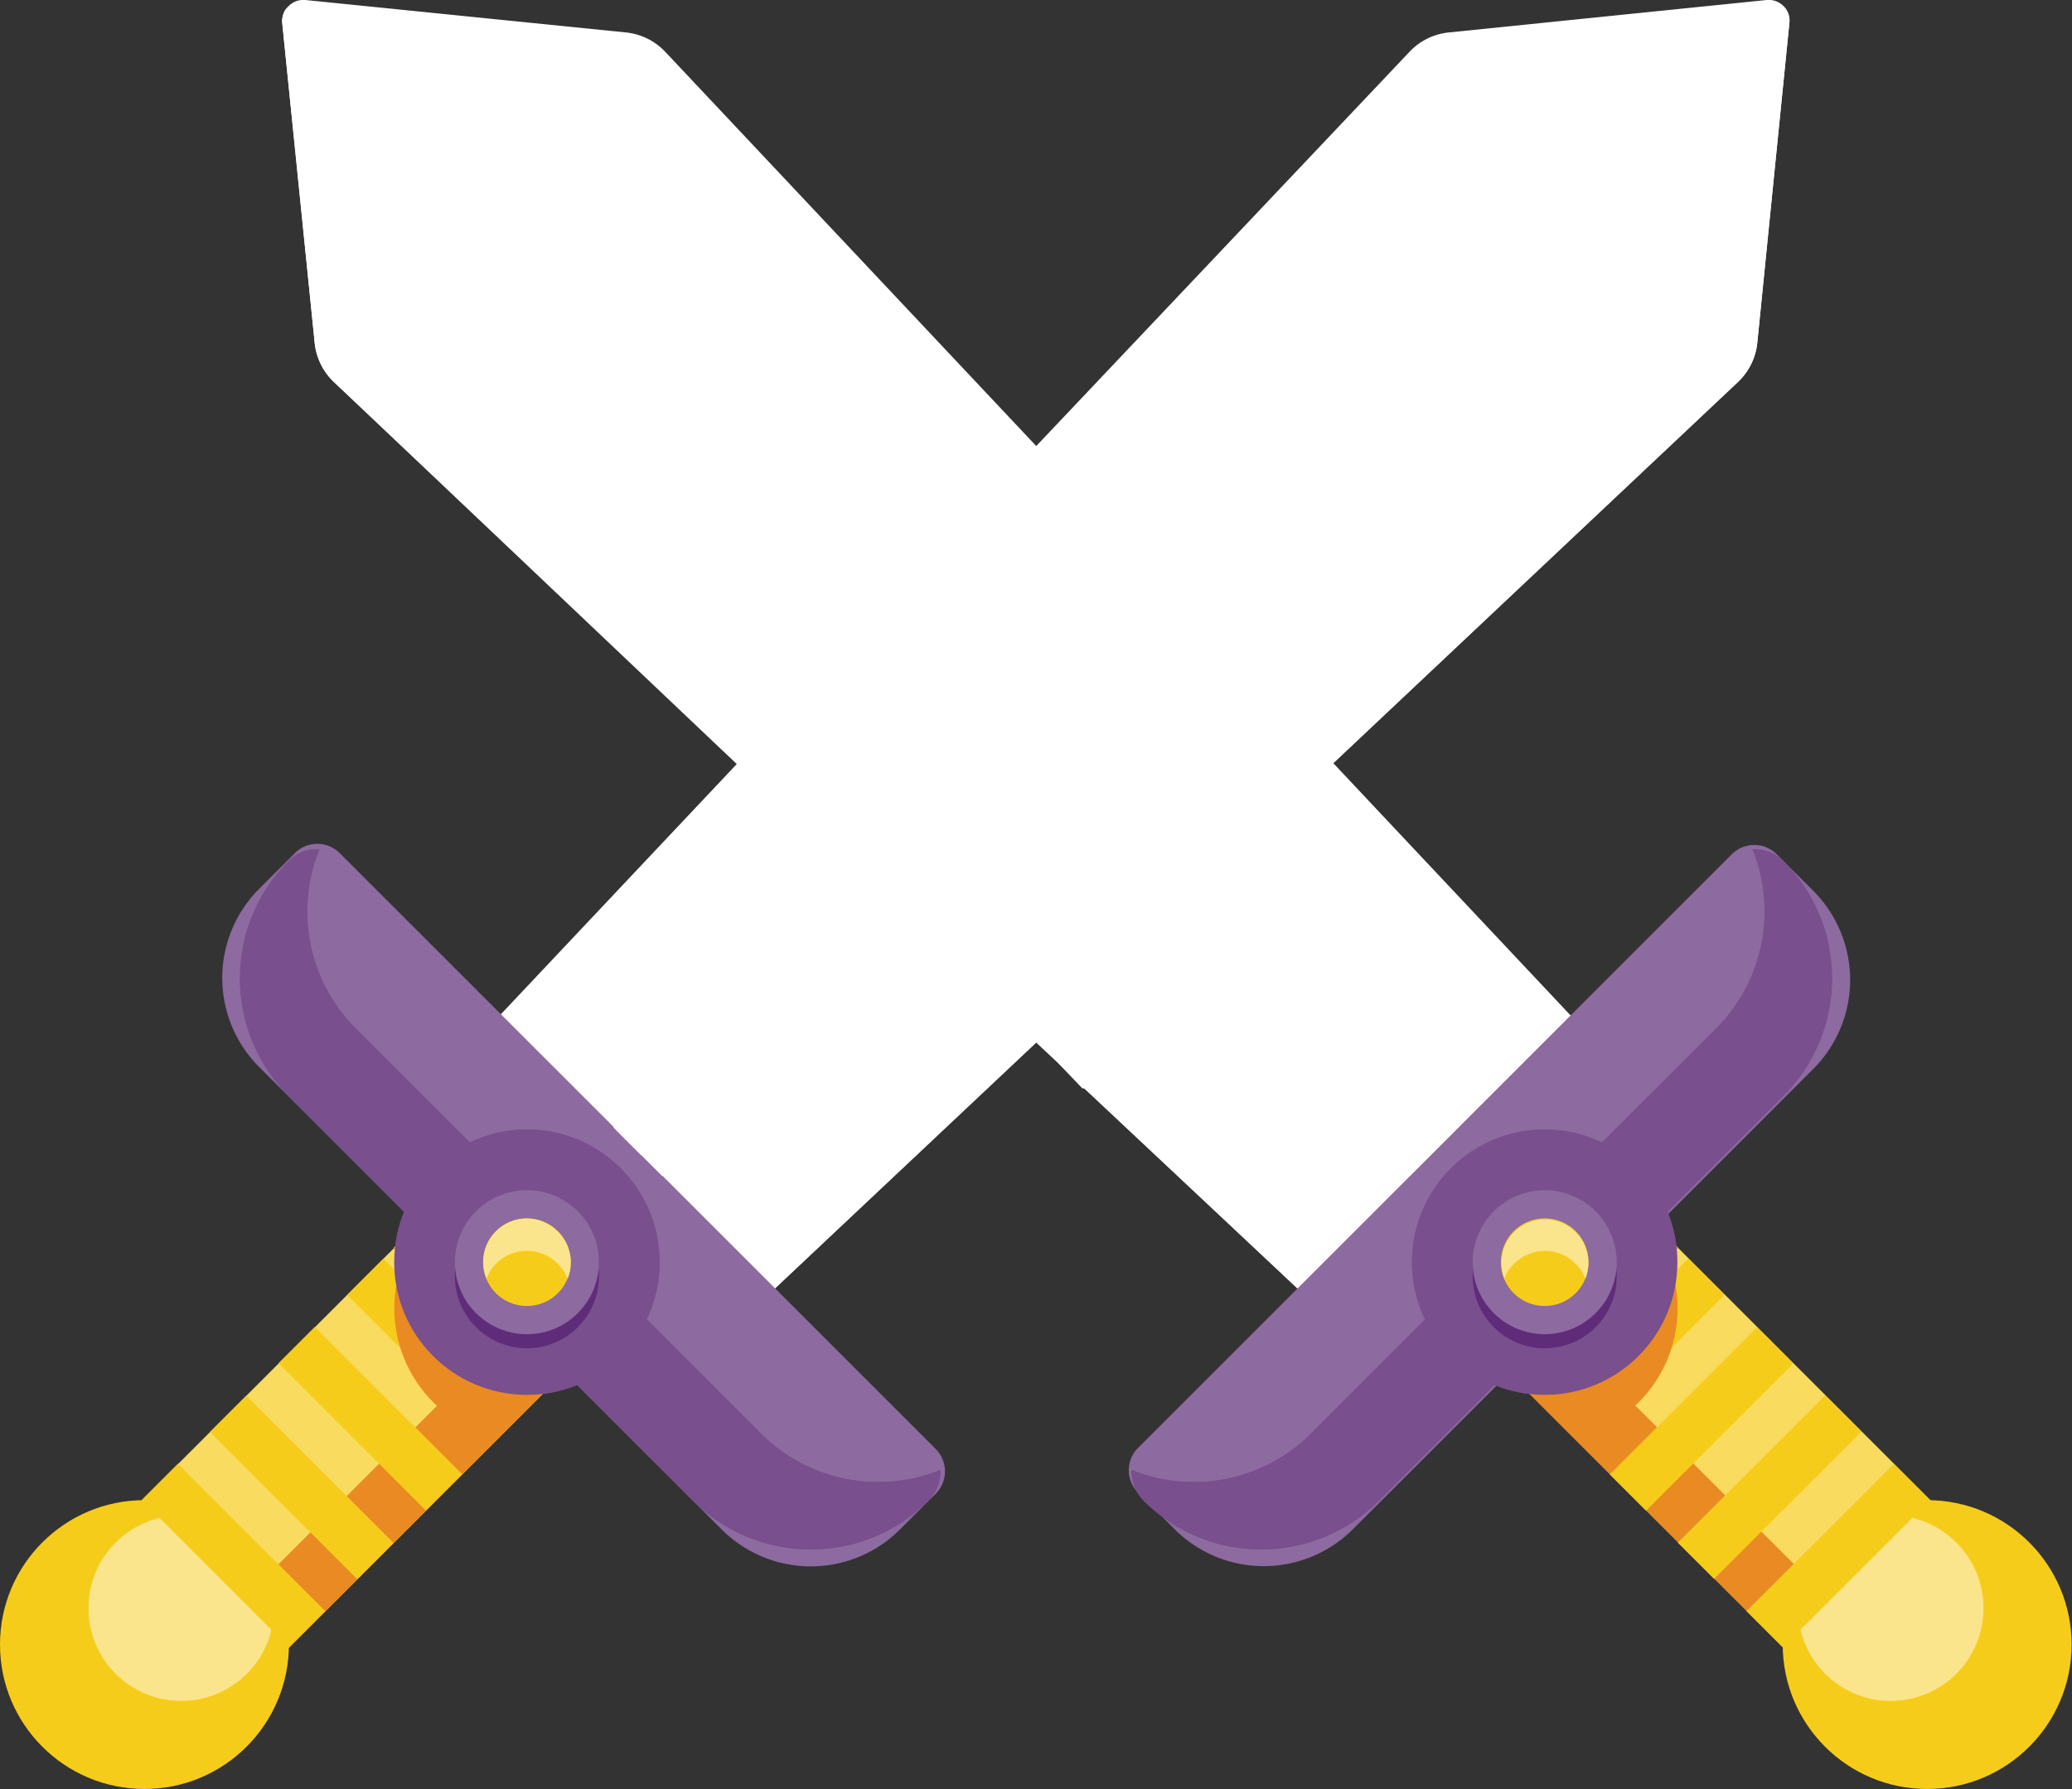 <svg xmlns="http://www.w3.org/2000/svg" viewBox="0 0 52.93 45.72"><rect x="0" y="0" width="52.93" height="45.72" fill="#333333" stroke="none"/><defs><style>.cls-1{fill:#fff;}.cls-2{fill:#8d6a9f;}.cls-3{fill:#794f8d;}.cls-4{fill:#f9db60;}.cls-5{fill:#ea8a23;}.cls-6{fill:#f6cc1b;}.cls-7{fill:#fae58d;}.cls-8{fill:#5f2c79;}</style></defs><g id="Layer_2" data-name="Layer 2"><g id="text_and_icons" data-name="text and icons"><path class="cls-1" d="M40.58,26.4l-1.32,1.32-1.79,1.79h0l-.38.38-.37.36-1.79,1.79-1.32,1.32-.47-.45L27.7,27.81l-.05,0L27,27.13l-7-6.55-.05,0-.72-.67L8.54,9.77a1.6,1.6,0,0,1-.5-1L7.21.59A.56.56,0,0,1,7.29.25L7.35.18A.53.53,0,0,1,7.8,0L16,.83a1.6,1.6,0,0,1,1,.5l9.86,10.48.68.71,0,.05,7,7.44.62.66,0,0,4.9,5.21Z"/><path class="cls-1" d="M36.62,29.44,34.46,31.6l-1.32,1.32L27.7,27.81,27,27.13l-7-6.55-.77-.72L8.54,9.77a1.6,1.6,0,0,1-.5-1L7.21.59A.56.56,0,0,1,7.29.25L7.35.18,10,2.78l8,8,.33.34,5.48,5.48,7.68,7.68Z"/><path class="cls-1" d="M39.26,27.72l-4.33,4.33L10.77,8.8a1.55,1.55,0,0,1-.48-1L9.82,3.19a.54.54,0,0,1,.58-.58L15,3.07a1.57,1.57,0,0,1,1,.49Z"/><path class="cls-1" d="M37.09,29.9l-2.16,2.15L10.77,8.8a1.55,1.55,0,0,1-.48-1L9.82,3.19A.5.5,0,0,1,10,2.75Z"/><path class="cls-2" d="M27.76,28.65h21.5a.81.81,0,0,1,.81.81v1.29A3.22,3.22,0,0,1,46.85,34H30.18A3.22,3.22,0,0,1,27,30.74V29.45A.81.81,0,0,1,27.76,28.65Z" transform="translate(-10.85 36.4) rotate(-45)"/><path class="cls-3" d="M44.77,21.7a4.24,4.24,0,0,1-.94,4.59L33.5,36.62a4.24,4.24,0,0,1-4.59.94,1.06,1.06,0,0,0,.31.79h0a4.25,4.25,0,0,0,6,0L45.56,28a4.25,4.25,0,0,0,0-6h0A1.06,1.06,0,0,0,44.77,21.7Z"/><circle class="cls-3" cx="39.46" cy="32.25" r="3.39"/><path class="cls-3" d="M44.77,21.7a4.24,4.24,0,0,1-.94,4.59L33.5,36.62a4.24,4.24,0,0,1-4.59.94,1.06,1.06,0,0,0,.31.79h0a4.25,4.25,0,0,0,6,0L45.56,28a4.25,4.25,0,0,0,0-6h0A1.06,1.06,0,0,0,44.77,21.7Z"/><rect class="cls-4" x="41.33" y="31.63" width="5.32" height="10.29" transform="translate(-13.12 41.87) rotate(-45)"/><rect class="cls-5" x="41.86" y="32.91" width="1.7" height="10.29" transform="translate(-14.4 41.34) rotate(-45)"/><circle class="cls-6" cx="49.23" cy="42.02" r="3.69"/><circle class="cls-7" cx="48.3" cy="41.09" r="2.37"/><rect class="cls-6" x="44.3" y="39.09" width="5.32" height="1.31" transform="translate(-14.35 44.85) rotate(-45)"/><rect class="cls-6" x="42.55" y="37.34" width="5.32" height="1.31" transform="translate(-13.63 43.1) rotate(-45)"/><rect class="cls-6" x="40.8" y="35.6" width="5.32" height="1.31" transform="translate(-12.9 41.35) rotate(-45)"/><rect class="cls-6" x="40" y="33.46" width="4.21" height="1.31" transform="translate(-11.79 39.76) rotate(-45)"/><path class="cls-5" d="M42.23,31.26,38.47,35l1.74,1.74a3.43,3.43,0,0,0,1.65-.91,3.38,3.38,0,0,0,.74-3.68l.27-.27Z"/><circle class="cls-3" cx="39.46" cy="32.25" r="3.39"/><circle class="cls-8" cx="39.46" cy="32.61" r="1.84"/><circle class="cls-2" cx="39.46" cy="32.25" r="1.84"/><circle class="cls-6" cx="39.46" cy="32.25" r="1.12"/><path class="cls-7" d="M38.68,32.29a1.1,1.1,0,0,1,1.57,0,1,1,0,0,1,.25.38,1.11,1.11,0,1,0-2.07,0A.93.93,0,0,1,38.68,32.29Z"/><path class="cls-1" d="M27.09,6.9h.43a.67.67,0,0,1,.67.67V33.29a0,0,0,0,1,0,0H26.42a0,0,0,0,1,0,0V7.57a.67.67,0,0,1,.67-.67Z" transform="translate(-6.21 25.19) rotate(-45)"/><path class="cls-1" d="M18.51,11.48a.88.88,0,0,1-.21-.92.94.94,0,0,0-.33.2A.91.91,0,0,0,18,12l18,18,.54-.53Z"/><polygon class="cls-1" points="32.07 23.6 33.67 22.1 33.76 22.01 26.09 14.04 26.08 14.05 24.35 15.89 32.07 23.6"/><polygon class="cls-1" points="23.14 17.18 21.4 19.03 29.08 26.42 30.78 24.82 23.14 17.18"/><polygon class="cls-1" points="31.33 24.3 32.07 23.6 24.35 15.89 23.66 16.63 31.33 24.3"/><path class="cls-1" d="M12.35,26.4l3.11,3.11.74.75L18,32.05l1.32,1.32.48-.45,6.15-5.79,7.73-7.27L44.39,9.77a1.6,1.6,0,0,0,.5-1L45.71.59A.53.53,0,0,0,45.13,0L37,.83a1.6,1.6,0,0,0-1,.5L26.08,11.81,18.37,20l-5.58,5.92Z"/><path class="cls-1" d="M16.31,29.44,45.58.18a.52.52,0,0,1,.13.41l-.82,8.17a1.6,1.6,0,0,1-.5,1L33.67,19.86l-7.73,7.27-6.15,5.79Z"/><path class="cls-1" d="M13.67,27.72,18,32.05,42.16,8.8a1.6,1.6,0,0,0,.48-1l.47-4.62a.51.51,0,0,0-.18-.44.5.5,0,0,0-.41-.14l-4.61.46a1.62,1.62,0,0,0-1,.49Z"/><path class="cls-1" d="M15.84,29.9,18,32.05,42.16,8.8a1.6,1.6,0,0,0,.48-1l.47-4.62a.51.51,0,0,0-.18-.44Z"/><path class="cls-2" d="M6.08,28.65H22.75A3.22,3.22,0,0,1,26,31.87v1.29a.81.81,0,0,1-.81.81H3.66a.81.81,0,0,1-.81-.81V31.87a3.22,3.22,0,0,1,3.22-3.22Z" transform="translate(2.47 63.63) rotate(-135)"/><path class="cls-3" d="M8.16,21.7a4.22,4.22,0,0,0,.94,4.59L19.43,36.62a4.24,4.24,0,0,0,4.59.94,1.06,1.06,0,0,1-.31.79h0a4.25,4.25,0,0,1-6,0L7.37,28a4.25,4.25,0,0,1,0-6h0A1,1,0,0,1,8.16,21.7Z"/><circle class="cls-3" cx="13.46" cy="32.25" r="3.39"/><path class="cls-3" d="M8.16,21.7a4.22,4.22,0,0,0,.94,4.59L19.43,36.62a4.24,4.24,0,0,0,4.59.94,1.06,1.06,0,0,1-.31.79h0a4.25,4.25,0,0,1-6,0L7.37,28a4.25,4.25,0,0,1,0-6h0A1,1,0,0,1,8.16,21.7Z"/><rect class="cls-4" x="6.28" y="31.63" width="5.32" height="10.29" transform="translate(-10.74 69.1) rotate(-135)"/><rect class="cls-5" x="5.08" y="37.21" width="10.29" height="1.7" transform="translate(-23.91 18.37) rotate(-45)"/><circle class="cls-6" cx="3.69" cy="42.02" r="3.69"/><circle class="cls-7" cx="4.63" cy="41.09" r="2.37"/><rect class="cls-6" x="3.31" y="39.09" width="5.32" height="1.31" transform="translate(-17.92 72.07) rotate(-135)"/><rect class="cls-6" x="5.06" y="37.34" width="5.32" height="1.31" transform="translate(-13.7 70.33) rotate(-135)"/><rect class="cls-6" x="6.81" y="35.6" width="5.32" height="1.31" transform="translate(-9.48 68.58) rotate(-135)"/><rect class="cls-6" x="8.72" y="33.46" width="4.21" height="1.31" transform="translate(-5.65 65.89) rotate(-135)"/><path class="cls-5" d="M10.7,31.26,14.46,35l-1.74,1.74a3.4,3.4,0,0,1-2.4-4.59l-.27-.27Z"/><circle class="cls-3" cx="13.46" cy="32.25" r="3.39"/><circle class="cls-8" cx="13.46" cy="32.61" r="1.84"/><circle class="cls-2" cx="13.46" cy="32.25" r="1.84"/><circle class="cls-6" cx="13.46" cy="32.25" r="1.12"/><path class="cls-7" d="M14.25,32.29a1.11,1.11,0,0,0-1.58,0,1,1,0,0,0-.24.38,1.11,1.11,0,0,1,1.82-1.2,1.1,1.1,0,0,1,.25,1.2A1.19,1.19,0,0,0,14.25,32.29Z"/><path class="cls-1" d="M24.74,6.9h1.77a0,0,0,0,1,0,0V32.62a.67.67,0,0,1-.67.67h-.43a.67.67,0,0,1-.67-.67V6.9a0,0,0,0,1,0,0Z" transform="translate(29.53 52.42) rotate(-135)"/><path class="cls-1" d="M34.42,11.48a.88.88,0,0,0,.2-.92.86.86,0,0,1,.33.2A.89.89,0,0,1,35,12l-18,18L15.66,28.8l.72.72Z"/></g></g></svg>